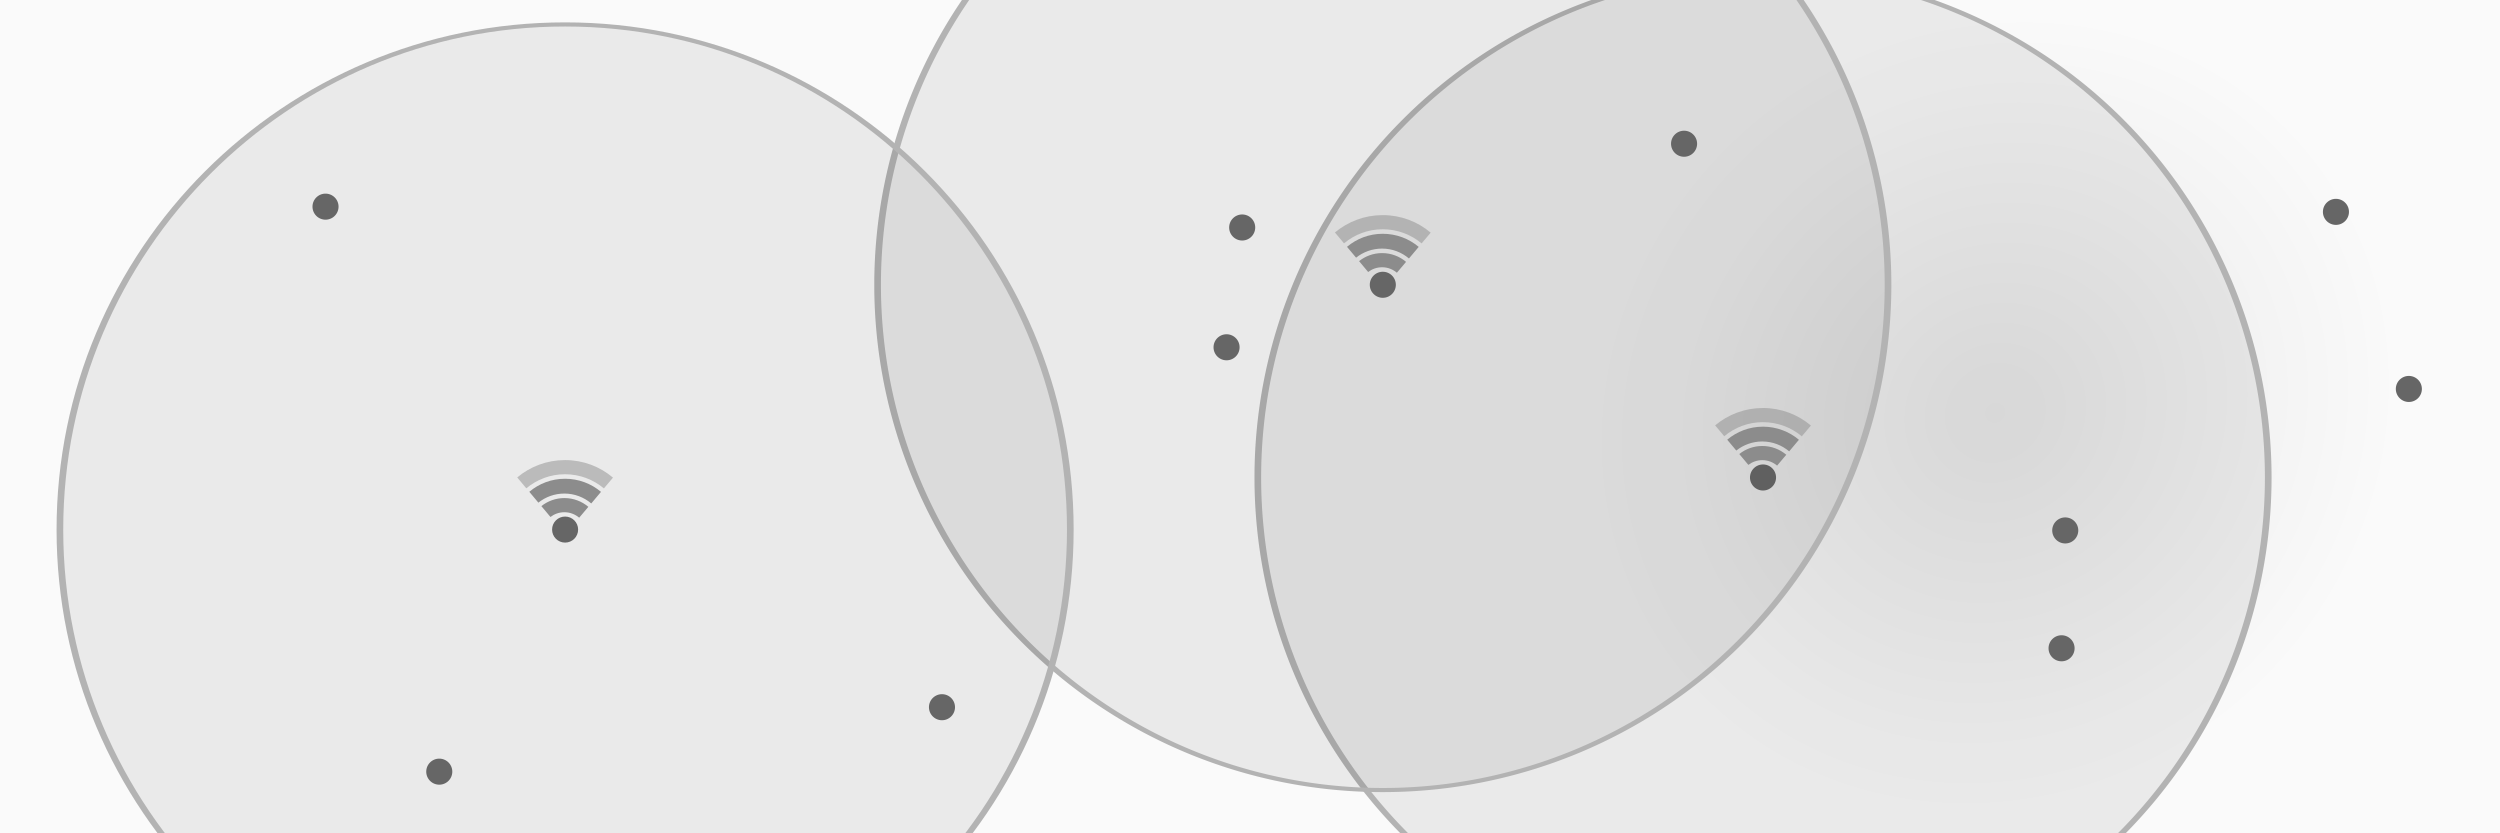 <?xml version="1.0" encoding="UTF-8" standalone="no"?>
<!-- Created with Inkscape (http://www.inkscape.org/) -->

<svg
   xmlns:dc="http://purl.org/dc/elements/1.1/"
   xmlns:cc="http://creativecommons.org/ns#"
   xmlns:rdf="http://www.w3.org/1999/02/22-rdf-syntax-ns#"
   xmlns:svg="http://www.w3.org/2000/svg"
   xmlns="http://www.w3.org/2000/svg"
   xmlns:xlink="http://www.w3.org/1999/xlink"
   xmlns:sodipodi="http://sodipodi.sourceforge.net/DTD/sodipodi-0.dtd"
   xmlns:inkscape="http://www.inkscape.org/namespaces/inkscape"
   width="480"
   height="160"
   id="svg2"
   version="1.1"
   inkscape:version="0.48.4 r9939"
   sodipodi:docname="header.svg"
   inkscape:export-filename="/home/michael/programming/android/Ahoy/craft/header.png"
   inkscape:export-xdpi="90"
   inkscape:export-ydpi="90">
  <rect width="100%" height="100%" fill="#333333" stroke="none"/>
  <defs
     id="defs4">
    <linearGradient
       id="linearGradient3757">
      <stop
         style="stop-color:#e6e6e6;stop-opacity:1;"
         offset="0"
         id="stop3759" />
      <stop
         style="stop-color:#fafafa;stop-opacity:1;"
         offset="1"
         id="stop3761" />
    </linearGradient>
    <radialGradient
       inkscape:collect="always"
       xlink:href="#linearGradient3757"
       id="radialGradient3763"
       cx="550.48"
       cy="652.809"
       fx="550.48"
       fy="652.809"
       r="240"
       gradientTransform="matrix(0.208,0.229,-0.247,0.224,429.83,699.335)"
       gradientUnits="userSpaceOnUse" />
  </defs>
  <sodipodi:namedview
     id="base"
     pagecolor="#ffffff"
     bordercolor="#666666"
     borderopacity="1.0"
     inkscape:pageopacity="0.0"
     inkscape:pageshadow="2"
     inkscape:zoom="1"
     inkscape:cx="226.93712"
     inkscape:cy="84.604466"
     inkscape:document-units="px"
     inkscape:current-layer="layer1"
     showgrid="false"
     inkscape:window-width="1366"
     inkscape:window-height="719"
     inkscape:window-x="0"
     inkscape:window-y="22"
     inkscape:window-maximized="1" />
  <g
     inkscape:label="Layer 1"
     inkscape:groupmode="layer"
     id="layer1"
     transform="translate(0,-892.362)">
    <rect
       style="fill:url(#radialGradient3763);fill-opacity:1;stroke:none"
       id="rect3755"
       width="480"
       height="160"
       x="0"
       y="892.362" />
    <rect
       style="fill:#c9c9c9;fill-opacity:1;stroke:none"
       id="rect2985"
       width="480"
       x="0"
       y="1"
       transform="translate(0,892.362)" />
    <path
       transform="matrix(19.4,0,0,11.99,-5811.3,-48.167)"
       d="m 322,86.09 a 5,8.09 0 1 1 -10,0 5,8.09 0 1 1 10,0 z"
       sodipodi:ry="8.0901699"
       sodipodi:rx="5"
       sodipodi:cy="86.090172"
       sodipodi:cx="317"
       id="path3767"
       style="fill:#000000;fill-opacity:0.063;stroke:#b3b3b3;stroke-width:0.066;stroke-miterlimit:4;stroke-dasharray:none"
       sodipodi:type="arc" />
    <path
       sodipodi:type="arc"
       style="fill:#666666;fill-opacity:1;stroke:none"
       id="path3765"
       sodipodi:cx="317"
       sodipodi:cy="86.090172"
       sodipodi:rx="5"
       sodipodi:ry="8.0901699"
       d="m 322,86.09 a 5,8.09 0 1 1 -10,0 5,8.09 0 1 1 10,0 z"
       transform="matrix(0.5,0,0,0.309,180,957.439)" />
    <path
       sodipodi:type="arc"
       style="fill:#000000;fill-opacity:0.063;stroke:#b3b3b3;stroke-width:0.066;stroke-miterlimit:4;stroke-dasharray:none"
       id="path3787"
       sodipodi:cx="317"
       sodipodi:cy="86.090172"
       sodipodi:rx="5"
       sodipodi:ry="8.0901699"
       d="m 322,86.09 a 5,8.09 0 1 1 -10,0 5,8.09 0 1 1 10,0 z"
       transform="matrix(19.4,0,0,11.99,-5884.3,-85.167)" />
    <path
       transform="matrix(0.5,0,0,0.309,107,920.439)"
       d="m 322,86.09 a 5,8.09 0 1 1 -10,0 5,8.09 0 1 1 10,0 z"
       sodipodi:ry="8.0901699"
       sodipodi:rx="5"
       sodipodi:cy="86.090172"
       sodipodi:cx="317"
       id="path3789"
       style="fill:#666666;fill-opacity:1;stroke:none"
       sodipodi:type="arc" />
    <path
       sodipodi:type="arc"
       style="fill:#666666;fill-opacity:1;stroke:none"
       id="path3795"
       sodipodi:cx="317"
       sodipodi:cy="86.090172"
       sodipodi:rx="5"
       sodipodi:ry="8.0901699"
       d="m 322,86.09 a 5,8.09 0 1 1 -10,0 5,8.09 0 1 1 10,0 z"
       transform="matrix(0.5,0,0,0.309,80,909.439)" />
    <path
       transform="matrix(0.5,0,0,0.309,77,932.439)"
       d="m 322,86.09 a 5,8.09 0 1 1 -10,0 5,8.09 0 1 1 10,0 z"
       sodipodi:ry="8.0901699"
       sodipodi:rx="5"
       sodipodi:cy="86.090172"
       sodipodi:cx="317"
       id="path3801"
       style="fill:#666666;fill-opacity:1;stroke:none"
       sodipodi:type="arc" />
    <path
       transform="matrix(0.5,0,0,0.309,290,906.439)"
       d="m 322,86.09 a 5,8.09 0 1 1 -10,0 5,8.09 0 1 1 10,0 z"
       sodipodi:ry="8.0901699"
       sodipodi:rx="5"
       sodipodi:cy="86.090172"
       sodipodi:cx="317"
       id="path3807"
       style="fill:#666666;fill-opacity:1;stroke:none"
       sodipodi:type="arc" />
    <path
       sodipodi:type="arc"
       style="fill:#666666;fill-opacity:1;stroke:none"
       id="path3813"
       sodipodi:cx="317"
       sodipodi:cy="86.090172"
       sodipodi:rx="5"
       sodipodi:ry="8.0901699"
       d="m 322,86.09 a 5,8.09 0 1 1 -10,0 5,8.09 0 1 1 10,0 z"
       transform="matrix(0.5,0,0,0.309,304,940.439)" />
    <g
       id="g3815"
       transform="translate(-206,10)">
      <path
         transform="matrix(19.4,0,0,11.99,-5835.3,-48.167)"
         d="m 322,86.09 c 0,4.468 -2.239,8.09 -5,8.09 -2.761,0 -5,-3.622 -5,-8.09 0,-4.468 2.239,-8.09 5,-8.09 2.761,0 5,3.622 5,8.09 z"
         sodipodi:ry="8.0901699"
         sodipodi:rx="5"
         sodipodi:cy="86.090172"
         sodipodi:cx="317"
         id="path3817"
         style="fill:#000000;fill-opacity:0.063;stroke:#b3b3b3;stroke-width:0.066;stroke-miterlimit:4;stroke-dasharray:none"
         sodipodi:type="arc" />
      <path
         sodipodi:type="arc"
         style="fill:#666666;fill-opacity:1;stroke:none"
         id="path3819"
         sodipodi:cx="317"
         sodipodi:cy="86.090172"
         sodipodi:rx="5"
         sodipodi:ry="8.0901699"
         d="m 322,86.09 c 0,4.468 -2.239,8.09 -5,8.09 -2.761,0 -5,-3.622 -5,-8.09 0,-4.468 2.239,-8.09 5,-8.09 2.761,0 5,3.622 5,8.09 z"
         transform="matrix(0.5,0,0,0.309,156,957.439)" />
    </g>
    <path
       sodipodi:type="arc"
       style="fill:#666666;fill-opacity:1;stroke:none"
       id="path3825"
       sodipodi:cx="317"
       sodipodi:cy="86.090172"
       sodipodi:rx="5"
       sodipodi:ry="8.0901699"
       d="m 322,86.09 a 5,8.09 0 1 1 -10,0 5,8.09 0 1 1 10,0 z"
       transform="matrix(0.5,0,0,0.309,-96,905.439)" />
    <g
       id="g3879"
       transform="translate(23.931,0)">
      <path
         inkscape:connector-curvature="0"
         id="path3911"
         d="m 84.553,980.698 c -3.496,0 -6.695,1.253 -9.178,3.337 l 1.746,2.086 c 2.011,-1.688 4.601,-2.704 7.432,-2.704 2.839,0 5.45,1.023 7.463,2.719 l 1.746,-2.07 c -2.488,-2.101 -5.698,-3.368 -9.209,-3.368 z"
         style="fill:#8c8c8c;fill-opacity:0.502;stroke:none" />
      <path
         inkscape:connector-curvature="0"
         id="path3917"
         d="m 84.553,984.283 c -2.617,0 -5,0.943 -6.86,2.503 l 1.746,2.086 c 1.366,-1.094 3.104,-1.746 4.991,-1.746 1.968,0 3.769,0.72 5.161,1.9 l 1.87,-2.225 c -1.863,-1.573 -4.277,-2.518 -6.907,-2.518 z"
         style="fill:#8c8c8c;fill-opacity:1;stroke:none" />
      <path
         inkscape:connector-curvature="0"
         id="path3922"
         d="m 84.43,987.991 c -1.673,0 -3.204,0.579 -4.419,1.545 l 1.746,2.086 c 0.742,-0.57 1.666,-0.912 2.673,-0.912 1.086,0 2.075,0.399 2.843,1.051 l 1.761,-2.086 c -1.241,-1.053 -2.849,-1.684 -4.604,-1.684 z"
         style="fill:#8c8c8c;fill-opacity:1;stroke:none" />
    </g>
    <g
       id="g3884"
       transform="translate(253.931,-10)">
      <path
         style="fill:#8c8c8c;fill-opacity:0.502;stroke:none"
         d="m 84.553,980.698 c -3.496,0 -6.695,1.253 -9.178,3.337 l 1.746,2.086 c 2.011,-1.688 4.601,-2.704 7.432,-2.704 2.839,0 5.45,1.023 7.463,2.719 l 1.746,-2.07 c -2.488,-2.101 -5.698,-3.368 -9.209,-3.368 z"
         id="path3886"
         inkscape:connector-curvature="0" />
      <path
         style="fill:#8c8c8c;fill-opacity:1;stroke:none"
         d="m 84.553,984.283 c -2.617,0 -5,0.943 -6.86,2.503 l 1.746,2.086 c 1.366,-1.094 3.104,-1.746 4.991,-1.746 1.968,0 3.769,0.72 5.161,1.9 l 1.87,-2.225 c -1.863,-1.573 -4.277,-2.518 -6.907,-2.518 z"
         id="path3888"
         inkscape:connector-curvature="0" />
      <path
         style="fill:#8c8c8c;fill-opacity:1;stroke:none"
         d="m 84.43,987.991 c -1.673,0 -3.204,0.579 -4.419,1.545 l 1.746,2.086 c 0.742,-0.57 1.666,-0.912 2.673,-0.912 1.086,0 2.075,0.399 2.843,1.051 l 1.761,-2.086 c -1.241,-1.053 -2.849,-1.684 -4.604,-1.684 z"
         id="path3890"
         inkscape:connector-curvature="0" />
    </g>
    <g
       transform="translate(180.931,-47.035)"
       id="g3892">
      <path
         inkscape:connector-curvature="0"
         id="path3894"
         d="m 84.553,980.698 c -3.496,0 -6.695,1.253 -9.178,3.337 l 1.746,2.086 c 2.011,-1.688 4.601,-2.704 7.432,-2.704 2.839,0 5.45,1.023 7.463,2.719 l 1.746,-2.07 c -2.488,-2.101 -5.698,-3.368 -9.209,-3.368 z"
         style="fill:#8c8c8c;fill-opacity:0.502;stroke:none" />
      <path
         inkscape:connector-curvature="0"
         id="path3896"
         d="m 84.553,984.283 c -2.617,0 -5,0.943 -6.86,2.503 l 1.746,2.086 c 1.366,-1.094 3.104,-1.746 4.991,-1.746 1.968,0 3.769,0.72 5.161,1.9 l 1.87,-2.225 c -1.863,-1.573 -4.277,-2.518 -6.907,-2.518 z"
         style="fill:#8c8c8c;fill-opacity:1;stroke:none" />
      <path
         inkscape:connector-curvature="0"
         id="path3898"
         d="m 84.43,987.991 c -1.673,0 -3.204,0.579 -4.419,1.545 l 1.746,2.086 c 0.742,-0.57 1.666,-0.912 2.673,-0.912 1.086,0 2.075,0.399 2.843,1.051 l 1.761,-2.086 c -1.241,-1.053 -2.849,-1.684 -4.604,-1.684 z"
         style="fill:#8c8c8c;fill-opacity:1;stroke:none" />
    </g>
    <path
       sodipodi:type="arc"
       style="fill:#666666;fill-opacity:1;stroke:none"
       id="path3900"
       sodipodi:cx="317"
       sodipodi:cy="86.090172"
       sodipodi:rx="5"
       sodipodi:ry="8.0901699"
       d="m 322,86.09 a 5,8.09 0 1 1 -10,0 5,8.09 0 1 1 10,0 z"
       transform="matrix(0.5,0,0,0.309,237.321,990.231)" />
    <path
       transform="matrix(0.5,0,0,0.309,238.028,967.604)"
       d="m 322,86.09 a 5,8.09 0 1 1 -10,0 5,8.09 0 1 1 10,0 z"
       sodipodi:ry="8.0901699"
       sodipodi:rx="5"
       sodipodi:cy="86.090172"
       sodipodi:cx="317"
       id="path3902"
       style="fill:#666666;fill-opacity:1;stroke:none"
       sodipodi:type="arc" />
    <path
       sodipodi:type="arc"
       style="fill:#666666;fill-opacity:1;stroke:none"
       id="path3904"
       sodipodi:cx="317"
       sodipodi:cy="86.090172"
       sodipodi:rx="5"
       sodipodi:ry="8.0901699"
       d="m 322,86.09 a 5,8.09 0 1 1 -10,0 5,8.09 0 1 1 10,0 z"
       transform="matrix(0.5,0,0,0.309,164.842,893.358)" />
    <path
       transform="matrix(0.5,0,0,0.309,-74.16,1013.919)"
       d="m 322,86.09 a 5,8.09 0 1 1 -10,0 5,8.09 0 1 1 10,0 z"
       sodipodi:ry="8.0901699"
       sodipodi:rx="5"
       sodipodi:cy="86.090172"
       sodipodi:cx="317"
       id="path3906"
       style="fill:#666666;fill-opacity:1;stroke:none"
       sodipodi:type="arc" />
    <path
       sodipodi:type="arc"
       style="fill:#666666;fill-opacity:1;stroke:none"
       id="path3908"
       sodipodi:cx="317"
       sodipodi:cy="86.090172"
       sodipodi:rx="5"
       sodipodi:ry="8.0901699"
       d="m 322,86.09 a 5,8.09 0 1 1 -10,0 5,8.09 0 1 1 10,0 z"
       transform="matrix(0.5,0,0,0.309,22.36,1001.545)" />
  </g>
</svg>
